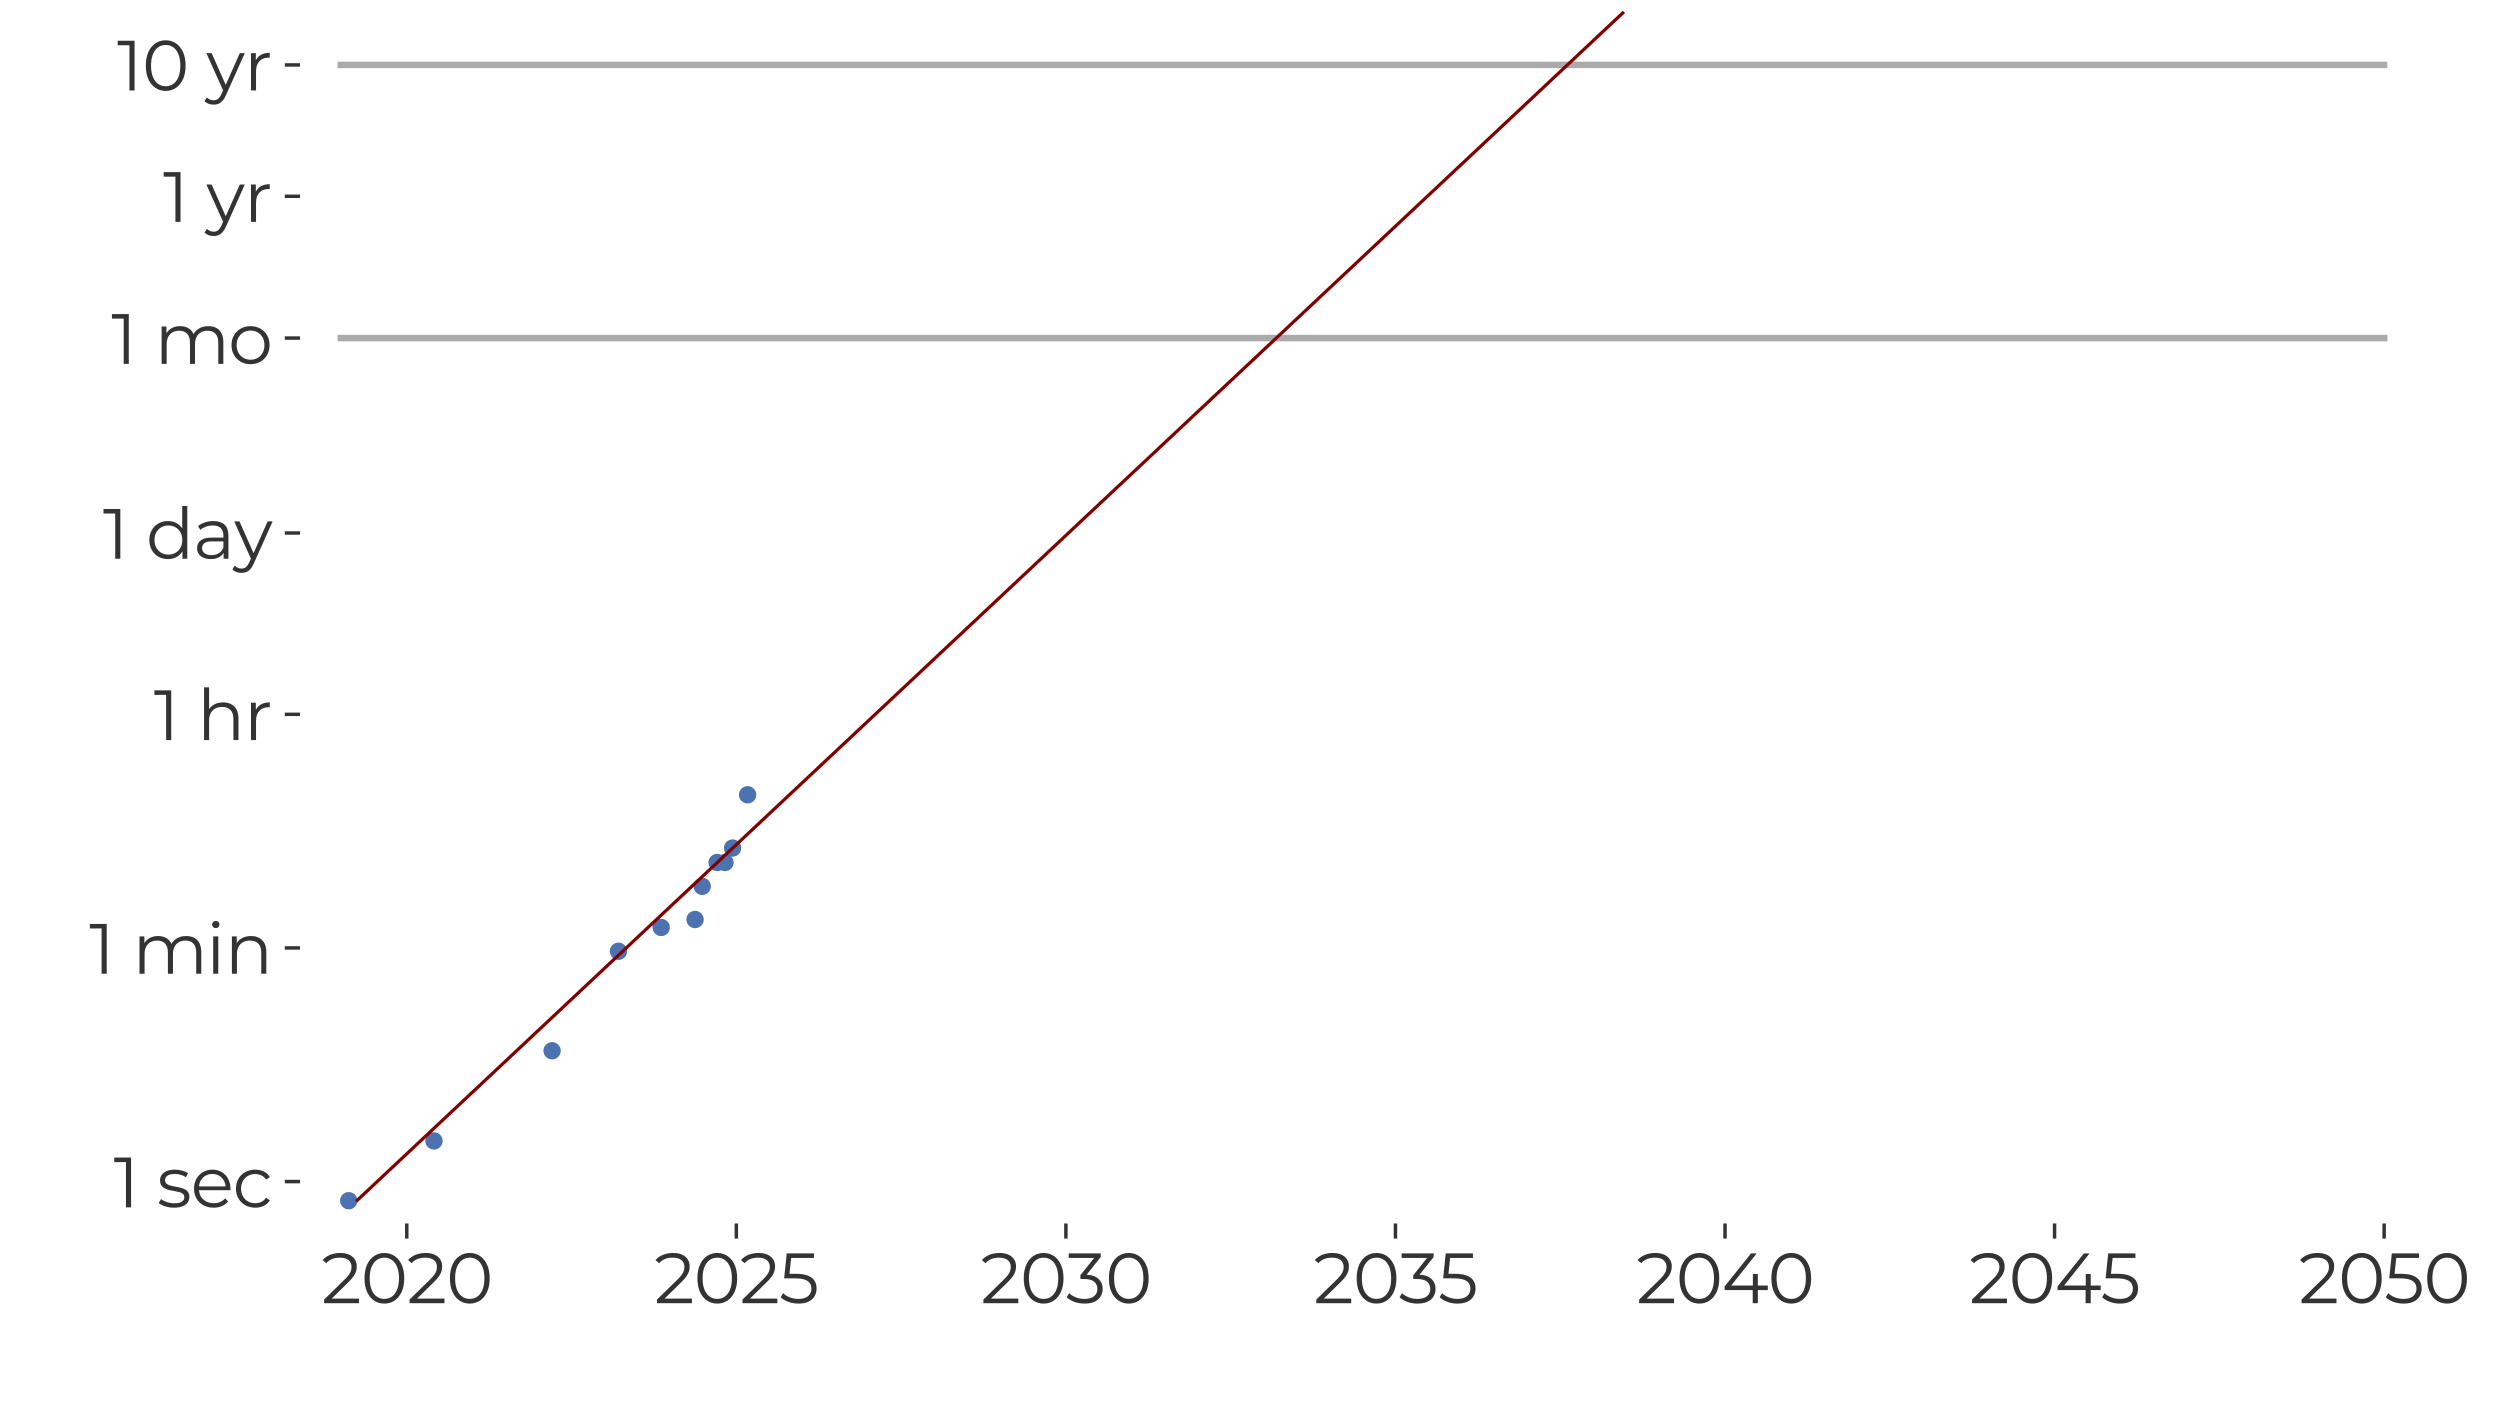 <?xml version="1.0" encoding="UTF-8" standalone="no"?>
<svg
   xmlns:dc="http://purl.org/dc/elements/1.1/"
   xmlns:cc="http://creativecommons.org/ns#"
   xmlns:rdf="http://www.w3.org/1999/02/22-rdf-syntax-ns#"
   xmlns:svg="http://www.w3.org/2000/svg"
   xmlns="http://www.w3.org/2000/svg"
   xmlns:xlink="http://www.w3.org/1999/xlink"
   xmlns:sodipodi="http://sodipodi.sourceforge.net/DTD/sodipodi-0.dtd"
   xmlns:inkscape="http://www.inkscape.org/namespaces/inkscape"
   width="576pt"
   height="324pt"
   viewBox="0 0 576 324"
   version="1.1"
   id="svg354"
   sodipodi:docname="curves_with_lines.svg"
   inkscape:version="1.0 (4035a4f, 2020-05-01)">
  <sodipodi:namedview
     inkscape:document-rotation="0"
     pagecolor="#ffffff"
     bordercolor="#666666"
     borderopacity="1"
     objecttolerance="10"
     gridtolerance="10"
     guidetolerance="10"
     inkscape:pageopacity="0"
     inkscape:pageshadow="2"
     inkscape:window-width="1920"
     inkscape:window-height="1027"
     id="namedview356"
     showgrid="false"
     inkscape:zoom="1.3710938"
     inkscape:cx="391.95187"
     inkscape:cy="216"
     inkscape:window-x="0"
     inkscape:window-y="25"
     inkscape:window-maximized="1"
     inkscape:current-layer="svg354" />
  <defs
     id="defs14">
    <style
       type="text/css"
       id="style12">*{stroke-linejoin: round; stroke-linecap: butt}</style>
  </defs>
  <g
     id="figure_1">
    <g
       id="patch_1">
      <path
         d="M 0 324  L 576 324  L 576 0  L 0 0  z "
         style="fill: #ffffff"
         id="path16" />
    </g>
    <g
       id="axes_1">
      <g
         id="patch_2">
        <path
           d="M 69.12 281.88  L 558.72 281.88  L 558.72 9.72  L 69.12 9.72  z "
           style="fill: #ffffff"
           id="path19" />
      </g>
      <g
         id="matplotlib.axis_1">
        <g
           id="xtick_1">
          <g
             id="line2d_1">
            <defs
               id="defs23">
              <path
                 id="me90bbc1e8e"
                 d="M 0 0  L 0 3.5  "
                 style="stroke: #333333; stroke-width: 0.8" />
            </defs>
            <g
               id="g27">
              <use
                 xlink:href="#me90bbc1e8e"
                 x="93.721"
                 y="281.88"
                 style="fill: #333333; stroke: #333333; stroke-width: 0.8"
                 id="use25" />
            </g>
          </g>
          <g
             id="text_1">
            <!-- 2020 -->
            <g
               style="fill: #333333"
               transform="translate(74.041 300.252) scale(0.16 -0.16)"
               id="g42">
              <defs
                 id="defs32">
                <path
                   id="Montserrat-Regular-32"
                   d="M 250 0  L 250 326  L 2112 2150  Q 2368 2400 2496 2589  Q 2624 2778 2669 2944  Q 2714 3110 2714 3258  Q 2714 3648 2448 3872  Q 2182 4096 1664 4096  Q 1267 4096 963 3974  Q 659 3853 442 3597  L 115 3878  Q 378 4186 787 4352  Q 1197 4518 1702 4518  Q 2157 4518 2489 4374  Q 2822 4230 3004 3955  Q 3187 3680 3187 3309  Q 3187 3091 3126 2880  Q 3066 2669 2909 2435  Q 2752 2202 2451 1907  L 742 230  L 614 410  L 3392 410  L 3392 0  L 250 0  z "
                   transform="scale(0.016)" />
                <path
                   id="Montserrat-Regular-30"
                   d="M 2118 -38  Q 1600 -38 1197 234  Q 794 506 563 1014  Q 333 1523 333 2240  Q 333 2957 563 3465  Q 794 3974 1197 4246  Q 1600 4518 2118 4518  Q 2637 4518 3040 4246  Q 3443 3974 3676 3465  Q 3910 2957 3910 2240  Q 3910 1523 3676 1014  Q 3443 506 3040 234  Q 2637 -38 2118 -38  z M 2118 384  Q 2515 384 2809 598  Q 3104 813 3270 1225  Q 3437 1638 3437 2240  Q 3437 2842 3270 3254  Q 3104 3667 2809 3881  Q 2515 4096 2118 4096  Q 1734 4096 1433 3881  Q 1133 3667 966 3254  Q 800 2842 800 2240  Q 800 1638 966 1225  Q 1133 813 1433 598  Q 1734 384 2118 384  z "
                   transform="scale(0.016)" />
              </defs>
              <use
                 xlink:href="#Montserrat-Regular-32"
                 id="use34" />
              <use
                 xlink:href="#Montserrat-Regular-30"
                 transform="translate(56.8 0)"
                 id="use36" />
              <use
                 xlink:href="#Montserrat-Regular-32"
                 transform="translate(123 0)"
                 id="use38" />
              <use
                 xlink:href="#Montserrat-Regular-30"
                 transform="translate(179.8 0)"
                 id="use40" />
            </g>
          </g>
        </g>
        <g
           id="xtick_2">
          <g
             id="line2d_2">
            <g
               id="g48">
              <use
                 xlink:href="#me90bbc1e8e"
                 x="169.652"
                 y="281.88"
                 style="fill: #333333; stroke: #333333; stroke-width: 0.8"
                 id="use46" />
            </g>
          </g>
          <g
             id="text_2">
            <!-- 2025 -->
            <g
               style="fill: #333333"
               transform="translate(150.741 300.252) scale(0.16 -0.16)"
               id="g62">
              <defs
                 id="defs52">
                <path
                   id="Montserrat-Regular-35"
                   d="M 1747 -38  Q 1267 -38 832 118  Q 397 275 141 538  L 365 902  Q 576 678 944 531  Q 1312 384 1741 384  Q 2310 384 2608 637  Q 2906 890 2906 1299  Q 2906 1587 2768 1795  Q 2630 2003 2304 2118  Q 1978 2234 1408 2234  L 454 2234  L 685 4480  L 3136 4480  L 3136 4070  L 870 4070  L 1107 4294  L 909 2413  L 672 2643  L 1510 2643  Q 2189 2643 2598 2476  Q 3008 2310 3190 2012  Q 3373 1715 3373 1318  Q 3373 941 3193 630  Q 3014 320 2656 141  Q 2298 -38 1747 -38  z "
                   transform="scale(0.016)" />
              </defs>
              <use
                 xlink:href="#Montserrat-Regular-32"
                 id="use54" />
              <use
                 xlink:href="#Montserrat-Regular-30"
                 transform="translate(56.8 0)"
                 id="use56" />
              <use
                 xlink:href="#Montserrat-Regular-32"
                 transform="translate(123 0)"
                 id="use58" />
              <use
                 xlink:href="#Montserrat-Regular-35"
                 transform="translate(179.8 0)"
                 id="use60" />
            </g>
          </g>
        </g>
        <g
           id="xtick_3">
          <g
             id="line2d_3">
            <g
               id="g68">
              <use
                 xlink:href="#me90bbc1e8e"
                 x="245.583"
                 y="281.88"
                 style="fill: #333333; stroke: #333333; stroke-width: 0.8"
                 id="use66" />
            </g>
          </g>
          <g
             id="text_3">
            <!-- 2030 -->
            <g
               style="fill: #333333"
               transform="translate(225.934 300.252) scale(0.16 -0.16)"
               id="g82">
              <defs
                 id="defs72">
                <path
                   id="Montserrat-Regular-33"
                   d="M 1670 -38  Q 1184 -38 752 118  Q 320 275 58 538  L 282 902  Q 499 678 867 531  Q 1235 384 1670 384  Q 2227 384 2524 627  Q 2822 870 2822 1280  Q 2822 1690 2531 1933  Q 2240 2176 1613 2176  L 1293 2176  L 1293 2515  L 2675 4250  L 2739 4070  L 243 4070  L 243 4480  L 3123 4480  L 3123 4154  L 1741 2419  L 1517 2566  L 1690 2566  Q 2496 2566 2896 2208  Q 3296 1850 3296 1286  Q 3296 909 3117 608  Q 2938 307 2576 134  Q 2214 -38 1670 -38  z "
                   transform="scale(0.016)" />
              </defs>
              <use
                 xlink:href="#Montserrat-Regular-32"
                 id="use74" />
              <use
                 xlink:href="#Montserrat-Regular-30"
                 transform="translate(56.8 0)"
                 id="use76" />
              <use
                 xlink:href="#Montserrat-Regular-33"
                 transform="translate(123 0)"
                 id="use78" />
              <use
                 xlink:href="#Montserrat-Regular-30"
                 transform="translate(179.4 0)"
                 id="use80" />
            </g>
          </g>
        </g>
        <g
           id="xtick_4">
          <g
             id="line2d_4">
            <g
               id="g88">
              <use
                 xlink:href="#me90bbc1e8e"
                 x="321.513"
                 y="281.88"
                 style="fill: #333333; stroke: #333333; stroke-width: 0.8"
                 id="use86" />
            </g>
          </g>
          <g
             id="text_4">
            <!-- 2035 -->
            <g
               style="fill: #333333"
               transform="translate(302.633 300.252) scale(0.16 -0.16)"
               id="g99">
              <use
                 xlink:href="#Montserrat-Regular-32"
                 id="use91" />
              <use
                 xlink:href="#Montserrat-Regular-30"
                 transform="translate(56.8 0)"
                 id="use93" />
              <use
                 xlink:href="#Montserrat-Regular-33"
                 transform="translate(123 0)"
                 id="use95" />
              <use
                 xlink:href="#Montserrat-Regular-35"
                 transform="translate(179.4 0)"
                 id="use97" />
            </g>
          </g>
        </g>
        <g
           id="xtick_5">
          <g
             id="line2d_5">
            <g
               id="g105">
              <use
                 xlink:href="#me90bbc1e8e"
                 x="397.444"
                 y="281.88"
                 style="fill: #333333; stroke: #333333; stroke-width: 0.8"
                 id="use103" />
            </g>
          </g>
          <g
             id="text_5">
            <!-- 2040 -->
            <g
               style="fill: #333333"
               transform="translate(377.02 300.252) scale(0.16 -0.16)"
               id="g119">
              <defs
                 id="defs109">
                <path
                   id="Montserrat-Regular-34"
                   d="M 256 1178  L 256 1510  L 2630 4480  L 3142 4480  L 787 1510  L 538 1587  L 4141 1587  L 4141 1178  L 256 1178  z M 2784 0  L 2784 1178  L 2797 1587  L 2797 2624  L 3245 2624  L 3245 0  L 2784 0  z "
                   transform="scale(0.016)" />
              </defs>
              <use
                 xlink:href="#Montserrat-Regular-32"
                 id="use111" />
              <use
                 xlink:href="#Montserrat-Regular-30"
                 transform="translate(56.8 0)"
                 id="use113" />
              <use
                 xlink:href="#Montserrat-Regular-34"
                 transform="translate(123 0)"
                 id="use115" />
              <use
                 xlink:href="#Montserrat-Regular-30"
                 transform="translate(189.1 0)"
                 id="use117" />
            </g>
          </g>
        </g>
        <g
           id="xtick_6">
          <g
             id="line2d_6">
            <g
               id="g125">
              <use
                 xlink:href="#me90bbc1e8e"
                 x="473.374"
                 y="281.88"
                 style="fill: #333333; stroke: #333333; stroke-width: 0.8"
                 id="use123" />
            </g>
          </g>
          <g
             id="text_6">
            <!-- 2045 -->
            <g
               style="fill: #333333"
               transform="translate(453.719 300.252) scale(0.16 -0.16)"
               id="g136">
              <use
                 xlink:href="#Montserrat-Regular-32"
                 id="use128" />
              <use
                 xlink:href="#Montserrat-Regular-30"
                 transform="translate(56.8 0)"
                 id="use130" />
              <use
                 xlink:href="#Montserrat-Regular-34"
                 transform="translate(123 0)"
                 id="use132" />
              <use
                 xlink:href="#Montserrat-Regular-35"
                 transform="translate(189.1 0)"
                 id="use134" />
            </g>
          </g>
        </g>
        <g
           id="xtick_7">
          <g
             id="line2d_7">
            <g
               id="g142">
              <use
                 xlink:href="#me90bbc1e8e"
                 x="549.305"
                 y="281.88"
                 style="fill: #333333; stroke: #333333; stroke-width: 0.8"
                 id="use140" />
            </g>
          </g>
          <g
             id="text_7">
            <!-- 2050 -->
            <g
               style="fill: #333333"
               transform="translate(529.641 300.252) scale(0.16 -0.16)"
               id="g153">
              <use
                 xlink:href="#Montserrat-Regular-32"
                 id="use145" />
              <use
                 xlink:href="#Montserrat-Regular-30"
                 transform="translate(56.8 0)"
                 id="use147" />
              <use
                 xlink:href="#Montserrat-Regular-35"
                 transform="translate(123 0)"
                 id="use149" />
              <use
                 xlink:href="#Montserrat-Regular-30"
                 transform="translate(179.6 0)"
                 id="use151" />
            </g>
          </g>
        </g>
      </g>
      <g
         id="matplotlib.axis_2">
        <g
           id="ytick_1">
          <g
             id="line2d_8">
            <defs
               id="defs159">
              <path
                 id="mae096a91cf"
                 d="M 0 0  L -3.5 0  "
                 style="stroke: #333333; stroke-width: 0.8" />
            </defs>
            <g
               id="g163">
              <use
                 xlink:href="#mae096a91cf"
                 x="69.12"
                 y="272.233"
                 style="fill: #333333; stroke: #333333; stroke-width: 0.8"
                 id="use161" />
            </g>
          </g>
          <g
             id="text_8">
            <!-- 1 sec -->
            <g
               style="fill: #333333"
               transform="translate(26.172 278.17) scale(0.16 -0.16)"
               id="g183">
              <defs
                 id="defs171">
                <path
                   id="Montserrat-Regular-31"
                   d="M 1114 0  L 1114 4288  L 1318 4070  L 58 4070  L 58 4480  L 1574 4480  L 1574 0  L 1114 0  z "
                   transform="scale(0.016)" />
                <path
                   id="Montserrat-Regular-20"
                   transform="scale(0.016)" />
                <path
                   id="Montserrat-Regular-73"
                   d="M 1536 -32  Q 1120 -32 749 86  Q 378 205 166 384  L 371 742  Q 576 589 896 477  Q 1216 365 1568 365  Q 2048 365 2259 515  Q 2470 666 2470 915  Q 2470 1101 2352 1206  Q 2234 1312 2042 1366  Q 1850 1421 1613 1459  Q 1376 1498 1142 1549  Q 909 1600 717 1699  Q 525 1798 406 1971  Q 288 2144 288 2432  Q 288 2707 441 2924  Q 595 3142 892 3267  Q 1190 3392 1619 3392  Q 1946 3392 2272 3305  Q 2598 3219 2810 3078  L 2611 2714  Q 2387 2867 2131 2934  Q 1875 3002 1619 3002  Q 1165 3002 950 2845  Q 736 2688 736 2445  Q 736 2253 854 2144  Q 973 2035 1168 1974  Q 1363 1914 1596 1875  Q 1830 1837 2064 1782  Q 2298 1728 2493 1635  Q 2688 1542 2806 1372  Q 2925 1203 2925 928  Q 2925 634 2761 419  Q 2598 205 2288 86  Q 1978 -32 1536 -32  z "
                   transform="scale(0.016)" />
                <path
                   id="Montserrat-Regular-65"
                   d="M 2061 -32  Q 1536 -32 1139 189  Q 742 410 518 797  Q 294 1184 294 1683  Q 294 2182 508 2566  Q 723 2950 1097 3171  Q 1472 3392 1939 3392  Q 2413 3392 2781 3177  Q 3149 2963 3360 2576  Q 3571 2189 3571 1683  Q 3571 1651 3568 1616  Q 3565 1581 3565 1542  L 640 1542  L 640 1882  L 3322 1882  L 3142 1747  Q 3142 2112 2985 2397  Q 2829 2682 2560 2842  Q 2291 3002 1939 3002  Q 1594 3002 1318 2842  Q 1043 2682 889 2394  Q 736 2106 736 1734  L 736 1664  Q 736 1280 905 989  Q 1075 698 1379 534  Q 1683 371 2074 371  Q 2381 371 2646 480  Q 2912 589 3104 813  L 3360 518  Q 3136 250 2800 109  Q 2464 -32 2061 -32  z "
                   transform="scale(0.016)" />
                <path
                   id="Montserrat-Regular-63"
                   d="M 2029 -32  Q 1530 -32 1136 189  Q 742 410 518 797  Q 294 1184 294 1683  Q 294 2189 518 2573  Q 742 2957 1136 3174  Q 1530 3392 2029 3392  Q 2458 3392 2803 3225  Q 3149 3059 3347 2726  L 3008 2496  Q 2835 2752 2579 2873  Q 2323 2995 2022 2995  Q 1664 2995 1376 2832  Q 1088 2669 921 2374  Q 755 2080 755 1683  Q 755 1286 921 992  Q 1088 698 1376 534  Q 1664 371 2022 371  Q 2323 371 2579 492  Q 2835 614 3008 864  L 3347 634  Q 3149 307 2803 137  Q 2458 -32 2029 -32  z "
                   transform="scale(0.016)" />
              </defs>
              <use
                 xlink:href="#Montserrat-Regular-31"
                 id="use173" />
              <use
                 xlink:href="#Montserrat-Regular-20"
                 transform="translate(36.1 0)"
                 id="use175" />
              <use
                 xlink:href="#Montserrat-Regular-73"
                 transform="translate(62.3 0)"
                 id="use177" />
              <use
                 xlink:href="#Montserrat-Regular-65"
                 transform="translate(111.1 0)"
                 id="use179" />
              <use
                 xlink:href="#Montserrat-Regular-63"
                 transform="translate(171.5 0)"
                 id="use181" />
            </g>
          </g>
        </g>
        <g
           id="ytick_2">
          <g
             id="line2d_9">
            <g
               id="g189">
              <use
                 xlink:href="#mae096a91cf"
                 x="69.12"
                 y="218.406"
                 style="fill: #333333; stroke: #333333; stroke-width: 0.8"
                 id="use187" />
            </g>
          </g>
          <g
             id="text_9">
            <!-- 1 min -->
            <g
               style="fill: #333333"
               transform="translate(20.558 224.343) scale(0.16 -0.16)"
               id="g207">
              <defs
                 id="defs195">
                <path
                   id="Montserrat-Regular-6d"
                   d="M 4832 3392  Q 5242 3392 5546 3235  Q 5850 3078 6019 2758  Q 6189 2438 6189 1952  L 6189 0  L 5734 0  L 5734 1907  Q 5734 2438 5481 2710  Q 5229 2982 4768 2982  Q 4422 2982 4169 2838  Q 3917 2694 3779 2422  Q 3642 2150 3642 1766  L 3642 0  L 3187 0  L 3187 1907  Q 3187 2438 2931 2710  Q 2675 2982 2214 2982  Q 1875 2982 1619 2838  Q 1363 2694 1225 2422  Q 1088 2150 1088 1766  L 1088 0  L 634 0  L 634 3360  L 1069 3360  L 1069 2451  L 998 2611  Q 1152 2976 1494 3184  Q 1837 3392 2304 3392  Q 2797 3392 3142 3145  Q 3488 2899 3590 2406  L 3411 2477  Q 3558 2886 3932 3139  Q 4307 3392 4832 3392  z "
                   transform="scale(0.016)" />
                <path
                   id="Montserrat-Regular-69"
                   d="M 634 0  L 634 3360  L 1088 3360  L 1088 0  L 634 0  z M 864 4102  Q 723 4102 627 4198  Q 531 4294 531 4429  Q 531 4563 627 4656  Q 723 4749 864 4749  Q 1005 4749 1101 4659  Q 1197 4570 1197 4435  Q 1197 4294 1104 4198  Q 1011 4102 864 4102  z "
                   transform="scale(0.016)" />
                <path
                   id="Montserrat-Regular-6e"
                   d="M 2349 3392  Q 2758 3392 3068 3235  Q 3379 3078 3555 2758  Q 3731 2438 3731 1952  L 3731 0  L 3277 0  L 3277 1907  Q 3277 2438 3011 2710  Q 2746 2982 2266 2982  Q 1907 2982 1641 2838  Q 1376 2694 1232 2422  Q 1088 2150 1088 1766  L 1088 0  L 634 0  L 634 3360  L 1069 3360  L 1069 2438  L 998 2611  Q 1158 2976 1510 3184  Q 1862 3392 2349 3392  z "
                   transform="scale(0.016)" />
              </defs>
              <use
                 xlink:href="#Montserrat-Regular-31"
                 id="use197" />
              <use
                 xlink:href="#Montserrat-Regular-20"
                 transform="translate(36.1 0)"
                 id="use199" />
              <use
                 xlink:href="#Montserrat-Regular-6d"
                 transform="translate(62.3 0)"
                 id="use201" />
              <use
                 xlink:href="#Montserrat-Regular-69"
                 transform="translate(168.4 0)"
                 id="use203" />
              <use
                 xlink:href="#Montserrat-Regular-6e"
                 transform="translate(195.3 0)"
                 id="use205" />
            </g>
          </g>
        </g>
        <g
           id="ytick_3">
          <g
             id="line2d_10">
            <g
               id="g213">
              <use
                 xlink:href="#mae096a91cf"
                 x="69.12"
                 y="164.579"
                 style="fill: #333333; stroke: #333333; stroke-width: 0.8"
                 id="use211" />
            </g>
          </g>
          <g
             id="text_10">
            <!-- 1 hr -->
            <g
               style="fill: #333333"
               transform="translate(35.422 170.515) scale(0.16 -0.16)"
               id="g228">
              <defs
                 id="defs218">
                <path
                   id="Montserrat-Regular-68"
                   d="M 2349 3392  Q 2758 3392 3068 3235  Q 3379 3078 3555 2758  Q 3731 2438 3731 1952  L 3731 0  L 3277 0  L 3277 1907  Q 3277 2438 3011 2710  Q 2746 2982 2266 2982  Q 1907 2982 1641 2838  Q 1376 2694 1232 2422  Q 1088 2150 1088 1766  L 1088 0  L 634 0  L 634 4749  L 1088 4749  L 1088 2438  L 998 2611  Q 1158 2976 1510 3184  Q 1862 3392 2349 3392  z "
                   transform="scale(0.016)" />
                <path
                   id="Montserrat-Regular-72"
                   d="M 634 0  L 634 3360  L 1069 3360  L 1069 2445  L 1024 2605  Q 1165 2989 1497 3190  Q 1830 3392 2323 3392  L 2323 2950  Q 2298 2950 2272 2953  Q 2246 2957 2221 2957  Q 1690 2957 1389 2633  Q 1088 2310 1088 1715  L 1088 0  L 634 0  z "
                   transform="scale(0.016)" />
              </defs>
              <use
                 xlink:href="#Montserrat-Regular-31"
                 id="use220" />
              <use
                 xlink:href="#Montserrat-Regular-20"
                 transform="translate(36.1 0)"
                 id="use222" />
              <use
                 xlink:href="#Montserrat-Regular-68"
                 transform="translate(62.3 0)"
                 id="use224" />
              <use
                 xlink:href="#Montserrat-Regular-72"
                 transform="translate(129.9 0)"
                 id="use226" />
            </g>
          </g>
        </g>
        <g
           id="ytick_4">
          <g
             id="line2d_11">
            <g
               id="g234">
              <use
                 xlink:href="#mae096a91cf"
                 x="69.12"
                 y="122.798"
                 style="fill: #333333; stroke: #333333; stroke-width: 0.8"
                 id="use232" />
            </g>
          </g>
          <g
             id="text_11">
            <!-- 1 day -->
            <g
               style="fill: #333333"
               transform="translate(23.692 128.735) scale(0.16 -0.16)"
               id="g252">
              <defs
                 id="defs240">
                <path
                   id="Montserrat-Regular-64"
                   d="M 1971 -32  Q 1491 -32 1110 185  Q 730 403 512 790  Q 294 1178 294 1683  Q 294 2195 512 2579  Q 730 2963 1110 3177  Q 1491 3392 1971 3392  Q 2413 3392 2761 3193  Q 3110 2995 3318 2614  Q 3526 2234 3526 1683  Q 3526 1139 3321 755  Q 3117 371 2768 169  Q 2419 -32 1971 -32  z M 2003 371  Q 2362 371 2646 534  Q 2931 698 3094 995  Q 3258 1293 3258 1683  Q 3258 2080 3094 2374  Q 2931 2669 2646 2832  Q 2362 2995 2003 2995  Q 1651 2995 1369 2832  Q 1088 2669 921 2374  Q 755 2080 755 1683  Q 755 1293 921 995  Q 1088 698 1369 534  Q 1651 371 2003 371  z M 3270 0  L 3270 1011  L 3315 1690  L 3251 2368  L 3251 4749  L 3706 4749  L 3706 0  L 3270 0  z "
                   transform="scale(0.016)" />
                <path
                   id="Montserrat-Regular-61"
                   d="M 2739 0  L 2739 742  L 2720 864  L 2720 2106  Q 2720 2534 2480 2764  Q 2240 2995 1766 2995  Q 1440 2995 1145 2886  Q 851 2778 646 2598  L 442 2938  Q 698 3155 1056 3273  Q 1414 3392 1811 3392  Q 2464 3392 2819 3069  Q 3174 2746 3174 2086  L 3174 0  L 2739 0  z M 1581 -32  Q 1203 -32 924 93  Q 646 218 499 438  Q 352 659 352 947  Q 352 1210 477 1424  Q 602 1638 886 1769  Q 1171 1901 1651 1901  L 2810 1901  L 2810 1562  L 1664 1562  Q 1178 1562 989 1389  Q 800 1216 800 960  Q 800 672 1024 499  Q 1248 326 1651 326  Q 2035 326 2313 502  Q 2592 678 2720 1011  L 2822 698  Q 2694 365 2377 166  Q 2061 -32 1581 -32  z "
                   transform="scale(0.016)" />
                <path
                   id="Montserrat-Regular-79"
                   d="M 659 -1274  Q 422 -1274 208 -1197  Q -6 -1120 -160 -966  L 51 -627  Q 179 -749 329 -816  Q 480 -883 666 -883  Q 890 -883 1053 -758  Q 1216 -634 1363 -320  L 1581 173  L 1632 243  L 3014 3360  L 3462 3360  L 1779 -403  Q 1638 -730 1468 -922  Q 1299 -1114 1100 -1194  Q 902 -1274 659 -1274  z M 1555 -96  L 6 3360  L 480 3360  L 1850 275  L 1555 -96  z "
                   transform="scale(0.016)" />
              </defs>
              <use
                 xlink:href="#Montserrat-Regular-31"
                 id="use242" />
              <use
                 xlink:href="#Montserrat-Regular-20"
                 transform="translate(36.1 0)"
                 id="use244" />
              <use
                 xlink:href="#Montserrat-Regular-64"
                 transform="translate(62.3 0)"
                 id="use246" />
              <use
                 xlink:href="#Montserrat-Regular-61"
                 transform="translate(130.1 0)"
                 id="use248" />
              <use
                 xlink:href="#Montserrat-Regular-79"
                 transform="translate(189.1 0)"
                 id="use250" />
            </g>
          </g>
        </g>
        <g
           id="ytick_5">
          <g
             id="line2d_12">
            <g
               id="g258">
              <use
                 xlink:href="#mae096a91cf"
                 x="69.12"
                 y="77.894"
                 style="fill: #333333; stroke: #333333; stroke-width: 0.8"
                 id="use256" />
            </g>
          </g>
          <g
             id="text_12">
            <!-- 1 mo -->
            <g
               style="fill: #333333"
               transform="translate(25.645 83.83) scale(0.16 -0.16)"
               id="g272">
              <defs
                 id="defs262">
                <path
                   id="Montserrat-Regular-6f"
                   d="M 2003 -32  Q 1517 -32 1129 189  Q 742 410 518 797  Q 294 1184 294 1683  Q 294 2189 518 2573  Q 742 2957 1126 3174  Q 1510 3392 2003 3392  Q 2502 3392 2889 3174  Q 3277 2957 3497 2573  Q 3718 2189 3718 1683  Q 3718 1184 3497 797  Q 3277 410 2886 189  Q 2496 -32 2003 -32  z M 2003 371  Q 2368 371 2649 534  Q 2931 698 3094 995  Q 3258 1293 3258 1683  Q 3258 2080 3094 2374  Q 2931 2669 2649 2832  Q 2368 2995 2010 2995  Q 1651 2995 1369 2832  Q 1088 2669 921 2374  Q 755 2080 755 1683  Q 755 1293 921 995  Q 1088 698 1369 534  Q 1651 371 2003 371  z "
                   transform="scale(0.016)" />
              </defs>
              <use
                 xlink:href="#Montserrat-Regular-31"
                 id="use264" />
              <use
                 xlink:href="#Montserrat-Regular-20"
                 transform="translate(36.1 0)"
                 id="use266" />
              <use
                 xlink:href="#Montserrat-Regular-6d"
                 transform="translate(62.3 0)"
                 id="use268" />
              <use
                 xlink:href="#Montserrat-Regular-6f"
                 transform="translate(168.4 0)"
                 id="use270" />
            </g>
          </g>
        </g>
        <g
           id="ytick_6">
          <g
             id="line2d_13">
            <g
               id="g278">
              <use
                 xlink:href="#mae096a91cf"
                 x="69.12"
                 y="45.225"
                 style="fill: #333333; stroke: #333333; stroke-width: 0.8"
                 id="use276" />
            </g>
          </g>
          <g
             id="text_13">
            <!-- 1 yr -->
            <g
               style="fill: #333333"
               transform="translate(37.565 51.121) scale(0.16 -0.16)"
               id="g289">
              <use
                 xlink:href="#Montserrat-Regular-31"
                 id="use281" />
              <use
                 xlink:href="#Montserrat-Regular-20"
                 transform="translate(36.1 0)"
                 id="use283" />
              <use
                 xlink:href="#Montserrat-Regular-79"
                 transform="translate(62.3 0)"
                 id="use285" />
              <use
                 xlink:href="#Montserrat-Regular-72"
                 transform="translate(116.5 0)"
                 id="use287" />
            </g>
          </g>
        </g>
        <g
           id="ytick_7">
          <g
             id="line2d_14">
            <g
               id="g295">
              <use
                 xlink:href="#mae096a91cf"
                 x="69.12"
                 y="14.954"
                 style="fill: #333333; stroke: #333333; stroke-width: 0.8"
                 id="use293" />
            </g>
          </g>
          <g
             id="text_14">
            <!-- 10 yr -->
            <g
               style="fill: #333333"
               transform="translate(26.973 20.85) scale(0.16 -0.16)"
               id="g308">
              <use
                 xlink:href="#Montserrat-Regular-31"
                 id="use298" />
              <use
                 xlink:href="#Montserrat-Regular-30"
                 transform="translate(36.1 0)"
                 id="use300" />
              <use
                 xlink:href="#Montserrat-Regular-20"
                 transform="translate(102.3 0)"
                 id="use302" />
              <use
                 xlink:href="#Montserrat-Regular-79"
                 transform="translate(128.5 0)"
                 id="use304" />
              <use
                 xlink:href="#Montserrat-Regular-72"
                 transform="translate(182.7 0)"
                 id="use306" />
            </g>
          </g>
        </g>
      </g>
      <g
         id="line2d_15">
        <defs
           id="defs314">
          <path
             id="m7921d0ff13"
             d="M 0 1.5  C 0.398 1.5 0.779 1.342 1.061 1.061  C 1.342 0.779 1.5 0.398 1.5 0  C 1.5 -0.398 1.342 -0.779 1.061 -1.061  C 0.779 -1.342 0.398 -1.5 0 -1.5  C -0.398 -1.5 -0.779 -1.342 -1.061 -1.061  C -1.342 -0.779 -1.5 -0.398 -1.5 0  C -1.5 0.398 -1.342 0.779 -1.061 1.061  C -0.779 1.342 -0.398 1.5 0 1.5  z "
             style="stroke: #4c72b0" />
        </defs>
        <g
           clip-path="url(#p80f8fa423a)"
           id="g338">
          <use
             xlink:href="#m7921d0ff13"
             x="80.348"
             y="276.646"
             style="fill: #4c72b0; stroke: #4c72b0"
             id="use316" />
          <use
             xlink:href="#m7921d0ff13"
             x="99.987"
             y="262.87"
             style="fill: #4c72b0; stroke: #4c72b0"
             id="use318" />
          <use
             xlink:href="#m7921d0ff13"
             x="127.202"
             y="242.097"
             style="fill: #4c72b0; stroke: #4c72b0"
             id="use320" />
          <use
             xlink:href="#m7921d0ff13"
             x="142.496"
             y="219.172"
             style="fill: #4c72b0; stroke: #4c72b0"
             id="use322" />
          <use
             xlink:href="#m7921d0ff13"
             x="152.341"
             y="213.683"
             style="fill: #4c72b0; stroke: #4c72b0"
             id="use324" />
          <use
             xlink:href="#m7921d0ff13"
             x="160.14"
             y="211.853"
             style="fill: #4c72b0; stroke: #4c72b0"
             id="use326" />
          <use
             xlink:href="#m7921d0ff13"
             x="161.786"
             y="204.212"
             style="fill: #4c72b0; stroke: #4c72b0"
             id="use328" />
          <use
             xlink:href="#m7921d0ff13"
             x="165.231"
             y="198.723"
             style="fill: #4c72b0; stroke: #4c72b0"
             id="use330" />
          <use
             xlink:href="#m7921d0ff13"
             x="167.034"
             y="198.723"
             style="fill: #4c72b0; stroke: #4c72b0"
             id="use332" />
          <use
             xlink:href="#m7921d0ff13"
             x="168.788"
             y="195.386"
             style="fill: #4c72b0; stroke: #4c72b0"
             id="use334" />
          <use
             xlink:href="#m7921d0ff13"
             x="172.247"
             y="183.117"
             style="fill: #4c72b0; stroke: #4c72b0"
             id="use336" />
        </g>
      </g>
      <g
         id="line2d_16">
        <path
           d="M 78.535 77.894  L 549.305 77.894  "
           clip-path="url(#p80f8fa423a)"
           style="fill: none; stroke: #000000; stroke-opacity: 0.33; stroke-width: 1.5; stroke-linecap: square"
           id="path341" />
      </g>
      <g
         id="line2d_17">
        <path
           d="M 78.535 14.954  L 549.305 14.954  "
           clip-path="url(#p80f8fa423a)"
           style="fill: none; stroke: #000000; stroke-opacity: 0.33; stroke-width: 1.5; stroke-linecap: square"
           id="path344" />
      </g>
    </g>
  </g>
  <defs
     id="defs352">
    <clipPath
       id="p80f8fa423a">
      <rect
         x="69.12"
         y="9.72"
         width="489.6"
         height="272.16"
         id="rect349" />
    </clipPath>
  </defs>
  <path
     style="fill:#ff0000;stroke:#800000;stroke-width:0.75px;stroke-linecap:butt;stroke-linejoin:miter;stroke-opacity:1"
     d="M 82.051,276.786 374.154,2.735"
     id="path358"
     sodipodi:nodetypes="cc" />
</svg>
